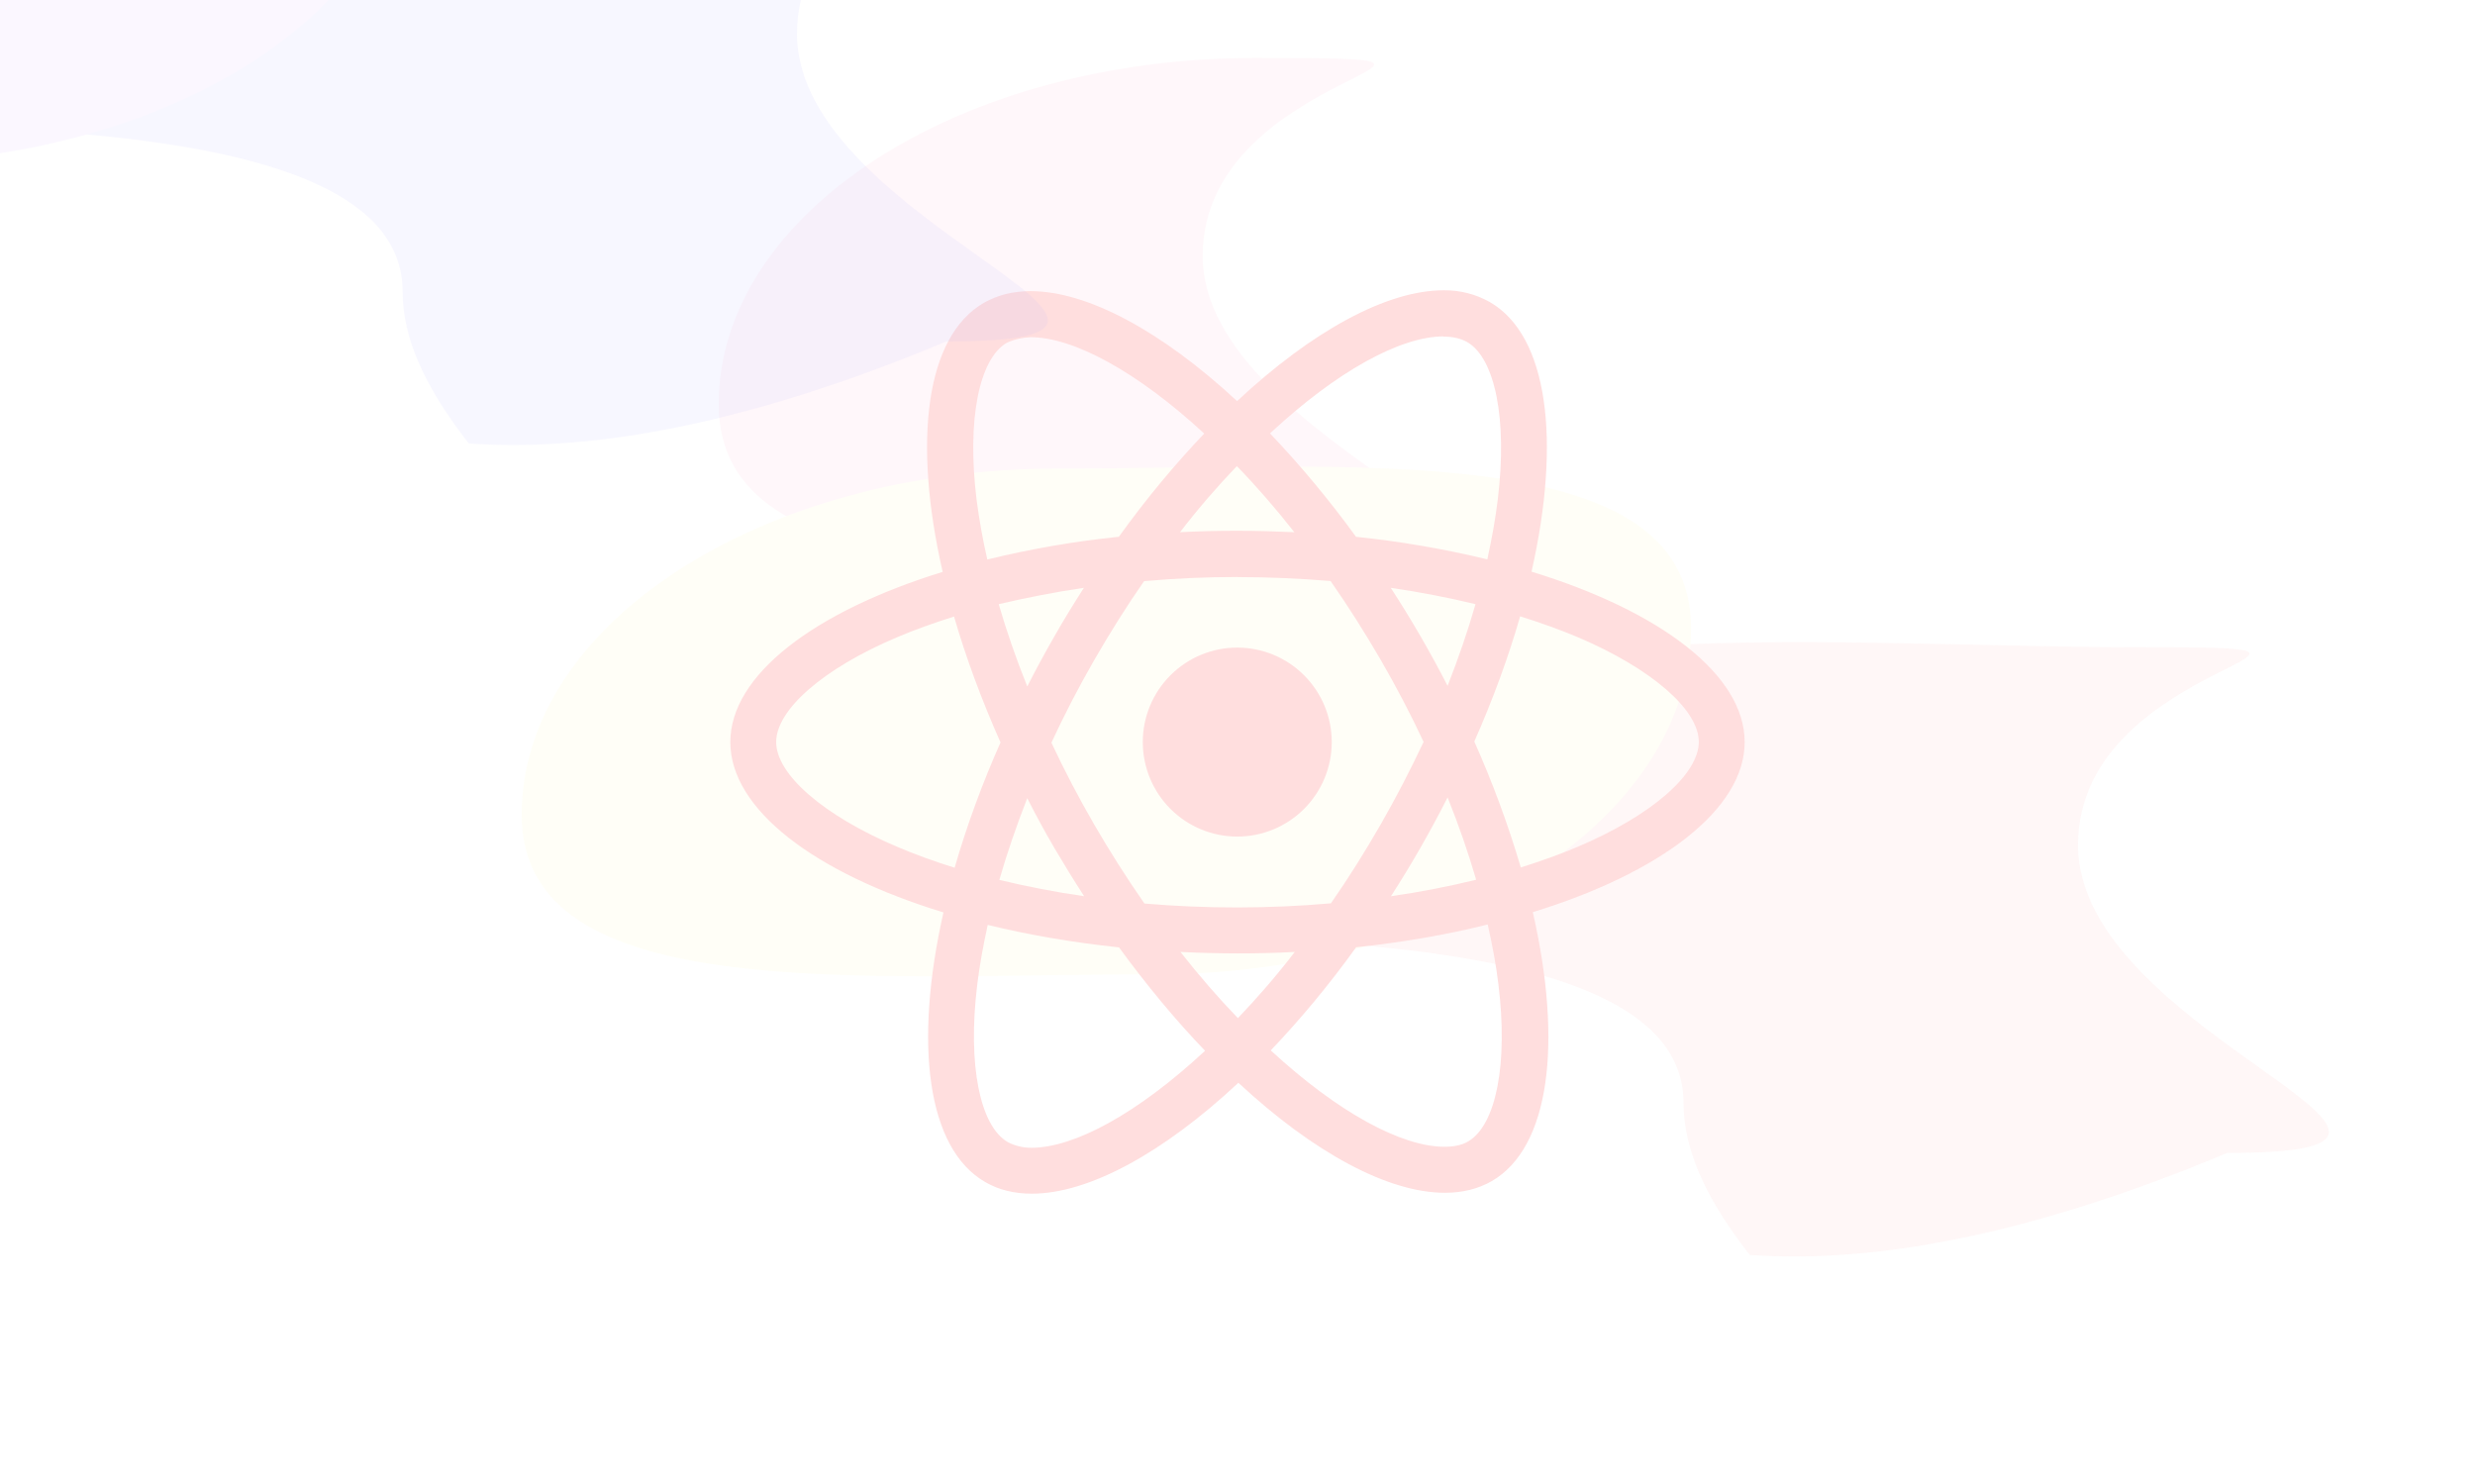 <svg width="854" height="512" viewBox="0 0 854 512" fill="none" xmlns="http://www.w3.org/2000/svg">
<g clip-path="url(#clip0_42_191)">
<g opacity="0.1">
<g filter="url(#filter0_f_42_191)">
<path d="M415 88.313C415 154.311 568.673 194.5 466.5 194.5C364.327 194.5 248 205.498 248 139.5C248 73.502 330.827 20 433 20C535.173 20 415 22.315 415 88.313Z" fill="#FFB0CC"/>
</g>
<g filter="url(#filter1_f_42_191)">
<path d="M717 291.626C717 357.624 870.673 397.813 768.5 397.813C509.5 506.313 461.5 339.311 461.5 273.313C461.5 207.315 632.827 223.313 735 223.313C837.173 223.313 717 225.628 717 291.626Z" fill="#FFAAAA"/>
</g>
<g filter="url(#filter2_f_42_191)">
<path d="M580.91 380.595C580.91 446.593 712.583 505.095 610.41 505.095C351.41 613.595 303.41 446.593 303.41 380.595C303.41 314.597 201.237 323.389 303.41 323.389C405.583 323.389 580.91 314.597 580.91 380.595Z" fill="white"/>
</g>
<g filter="url(#filter3_f_42_191)">
<path d="M583.5 216.687C583.5 282.685 500.673 336.187 398.5 336.187C296.327 336.187 180 347.185 180 281.187C180 215.189 262.827 161.687 365 161.687C467.173 161.687 583.5 150.689 583.5 216.687Z" fill="#FFF7B0"/>
</g>
</g>
<path d="M459.521 256.058C459.521 264.704 456.087 272.996 449.975 279.111C443.863 285.226 435.573 288.663 426.927 288.667C418.279 288.667 409.985 285.231 403.87 279.116C397.754 273.001 394.319 264.707 394.319 256.058C394.319 247.413 397.752 239.121 403.864 233.006C409.976 226.891 418.267 223.454 426.913 223.45C435.561 223.45 443.855 226.885 449.97 233.001C456.085 239.116 459.521 247.41 459.521 256.058ZM498.137 100.162C478.508 100.162 452.827 114.162 426.854 138.4C400.896 114.294 375.2 100.454 355.585 100.454C349.606 100.454 344.167 101.81 339.456 104.508C319.404 116.073 314.913 152.108 325.267 197.331C280.875 211.04 252 232.958 252 256.058C252 279.246 281.021 301.223 325.544 314.829C315.277 360.227 319.856 396.321 339.952 407.871C344.619 410.598 350.015 411.881 356.023 411.881C375.637 411.881 401.333 397.881 427.306 373.615C453.265 397.735 478.96 411.575 498.575 411.575C504.554 411.575 509.994 410.262 514.704 407.565C534.742 396.015 539.248 359.979 528.894 314.742C573.125 301.15 602 279.187 602 256.058C602 232.871 572.979 210.894 528.456 197.258C538.723 151.904 534.144 115.781 514.048 104.217C509.189 101.487 503.71 100.088 498.137 100.162ZM498.065 116.058V116.146C501.346 116.146 503.985 116.787 506.202 117.998C515.915 123.569 520.129 144.758 516.848 172.015C516.06 178.723 514.777 185.796 513.202 193.015C498.29 189.407 483.152 186.806 467.892 185.227C458.8 172.688 448.886 160.767 438.215 149.542C461.431 127.958 483.233 116.117 498.079 116.073L498.065 116.058ZM355.585 116.35C370.344 116.35 392.248 128.133 415.523 149.6C405.519 160.1 395.544 172.015 386.065 185.212C370.77 186.784 355.602 189.406 340.667 193.058C339.101 186.219 337.864 179.308 336.963 172.35C333.608 145.108 337.75 123.933 347.375 118.29C350.146 116.977 353.208 116.423 355.585 116.35ZM426.781 160.829C433.431 167.674 440.042 175.276 446.615 183.637C440.198 183.346 433.635 183.142 427 183.142C420.282 183.132 413.671 183.297 407.167 183.637C413.583 175.296 420.219 167.669 426.781 160.829ZM427 199.125C437.792 199.125 448.54 199.621 459.112 200.481C465.043 208.978 470.794 218.02 476.365 227.606C481.78 236.949 486.728 246.409 491.21 255.985C486.719 265.537 481.79 275.09 476.438 284.423C470.896 294.048 465.165 303.206 459.229 311.694C437.824 313.57 416.297 313.594 394.888 311.767C388.77 302.964 383.014 293.914 377.635 284.642C372.22 275.299 367.272 265.839 362.79 256.262C367.293 246.552 372.222 237.044 377.562 227.767C383.104 218.142 388.835 209.012 394.771 200.525C405.488 199.573 416.241 199.096 427 199.096V199.125ZM373.99 202.829C370.49 208.327 366.99 213.956 363.723 219.746C360.456 225.433 357.369 231.14 354.462 236.867C350.598 227.3 347.317 217.762 344.604 208.473C353.937 206.285 363.781 204.331 373.99 202.829ZM479.865 202.829C490.015 204.317 499.766 206.198 509.119 208.473C506.494 217.69 503.213 227.169 499.494 236.662C493.542 225.055 486.995 213.762 479.879 202.829H479.865ZM524.533 212.673C531.601 214.87 538.285 217.291 544.585 219.935C569.844 230.727 586.177 244.844 586.177 256.044C586.104 267.244 569.771 281.419 544.513 292.137C538.388 294.762 531.679 297.125 524.752 299.327C520.37 284.503 515.011 269.985 508.71 255.869C515.273 241.037 520.523 226.556 524.533 212.644V212.673ZM329.19 212.731C333.244 226.731 338.596 241.271 345.231 256.19C338.968 270.218 333.677 284.661 329.394 299.415C322.335 297.227 315.627 294.777 309.415 292.123C284.156 281.375 267.823 267.244 267.823 256.044C267.823 244.844 284.156 230.64 309.415 219.935C315.54 217.31 322.248 214.948 329.19 212.731ZM499.494 275.148C503.358 284.729 506.64 294.281 509.352 303.556C500.019 305.846 490.16 307.785 479.952 309.244C487.056 298.224 493.569 286.844 499.494 275.148ZM354.462 275.44C357.379 281.156 360.442 286.858 363.796 292.575C367.15 298.272 370.577 303.828 374.077 309.244C364.244 307.821 354.482 305.943 344.823 303.615C347.448 294.427 350.744 284.919 354.448 275.425L354.462 275.44ZM513.333 319C514.967 326.19 516.25 333.117 517.037 339.752C520.392 366.994 516.25 388.169 506.625 393.827C504.481 395.14 501.696 395.694 498.415 395.694C483.656 395.694 461.752 383.925 438.477 362.444C448.481 351.944 458.456 340.044 467.935 326.86C484.079 325.14 499.348 322.5 513.333 319ZM340.813 319.146C354.812 322.558 370.067 325.198 386.123 326.904C395.748 340.102 405.738 352.09 415.8 362.575C392.54 384.202 370.708 396.044 355.863 396.044C353.059 396.057 350.293 395.397 347.798 394.119C338.085 388.577 333.871 367.373 337.152 340.117C337.94 333.408 339.238 326.35 340.813 319.146ZM407.312 328.479C413.739 328.79 420.277 328.956 426.927 328.975C433.645 328.985 440.256 328.819 446.76 328.479C440.344 336.821 433.708 344.448 427.146 351.302C420.496 344.438 413.885 336.831 407.312 328.479Z" fill="#FFDEDE"/>
<g opacity="0.1">
<g filter="url(#filter4_f_42_191)">
<path d="M-27 -191.687C-27 -125.689 126.673 -85.5 24.5 -85.5C-77.673 -85.5 -194 -74.502 -194 -140.5C-194 -206.498 -111.173 -260 -9 -260C93.173 -260 -27 -257.685 -27 -191.687Z" fill="#FFB0CC"/>
</g>
<g filter="url(#filter5_f_42_191)">
<path d="M275 11.626C275 77.624 428.673 117.813 326.5 117.813C67.5 226.313 19.5 59.311 19.5 -6.687C19.5 -72.685 190.827 -56.687 293 -56.687C395.173 -56.687 275 -54.373 275 11.626Z" fill="#B1AAFF"/>
</g>
<g filter="url(#filter6_f_42_191)">
<path d="M138.91 100.595C138.91 166.593 270.583 225.095 168.41 225.095C-90.59 333.595 -138.59 166.593 -138.59 100.595C-138.59 34.597 -240.763 43.389 -138.59 43.389C-36.417 43.389 138.91 34.597 138.91 100.595Z" fill="white"/>
</g>
<g filter="url(#filter7_f_42_191)">
<path d="M141.5 -63.313C141.5 2.685 58.673 56.187 -43.5 56.187C-145.673 56.187 -262 67.185 -262 1.187C-262 -64.811 -179.173 -118.313 -77 -118.313C25.173 -118.313 141.5 -129.311 141.5 -63.313Z" fill="#D3B0FF"/>
</g>
</g>
</g>
<defs>
<filter id="filter0_f_42_191" x="105.9" y="-122.1" width="537.757" height="459.387" filterUnits="userSpaceOnUse" color-interpolation-filters="sRGB">
<feFlood flood-opacity="0" result="BackgroundImageFix"/>
<feBlend mode="normal" in="SourceGraphic" in2="BackgroundImageFix" result="shape"/>
<feGaussianBlur stdDeviation="71.05" result="effect1_foregroundBlur_42_191"/>
</filter>
<filter id="filter1_f_42_191" x="319.4" y="79.507" width="626.257" height="496.141" filterUnits="userSpaceOnUse" color-interpolation-filters="sRGB">
<feFlood flood-opacity="0" result="BackgroundImageFix"/>
<feBlend mode="normal" in="SourceGraphic" in2="BackgroundImageFix" result="shape"/>
<feGaussianBlur stdDeviation="71.05" result="effect1_foregroundBlur_42_191"/>
</filter>
<filter id="filter2_f_42_191" x="115.9" y="180.9" width="675.459" height="502.03" filterUnits="userSpaceOnUse" color-interpolation-filters="sRGB">
<feFlood flood-opacity="0" result="BackgroundImageFix"/>
<feBlend mode="normal" in="SourceGraphic" in2="BackgroundImageFix" result="shape"/>
<feGaussianBlur stdDeviation="71.05" result="effect1_foregroundBlur_42_191"/>
</filter>
<filter id="filter3_f_42_191" x="37.9" y="18.9" width="687.7" height="460.074" filterUnits="userSpaceOnUse" color-interpolation-filters="sRGB">
<feFlood flood-opacity="0" result="BackgroundImageFix"/>
<feBlend mode="normal" in="SourceGraphic" in2="BackgroundImageFix" result="shape"/>
<feGaussianBlur stdDeviation="71.05" result="effect1_foregroundBlur_42_191"/>
</filter>
<filter id="filter4_f_42_191" x="-336.1" y="-402.1" width="537.757" height="459.387" filterUnits="userSpaceOnUse" color-interpolation-filters="sRGB">
<feFlood flood-opacity="0" result="BackgroundImageFix"/>
<feBlend mode="normal" in="SourceGraphic" in2="BackgroundImageFix" result="shape"/>
<feGaussianBlur stdDeviation="71.05" result="effect1_foregroundBlur_42_191"/>
</filter>
<filter id="filter5_f_42_191" x="-122.6" y="-200.493" width="626.257" height="496.141" filterUnits="userSpaceOnUse" color-interpolation-filters="sRGB">
<feFlood flood-opacity="0" result="BackgroundImageFix"/>
<feBlend mode="normal" in="SourceGraphic" in2="BackgroundImageFix" result="shape"/>
<feGaussianBlur stdDeviation="71.05" result="effect1_foregroundBlur_42_191"/>
</filter>
<filter id="filter6_f_42_191" x="-326.1" y="-99.1" width="675.459" height="502.03" filterUnits="userSpaceOnUse" color-interpolation-filters="sRGB">
<feFlood flood-opacity="0" result="BackgroundImageFix"/>
<feBlend mode="normal" in="SourceGraphic" in2="BackgroundImageFix" result="shape"/>
<feGaussianBlur stdDeviation="71.05" result="effect1_foregroundBlur_42_191"/>
</filter>
<filter id="filter7_f_42_191" x="-404.1" y="-261.1" width="687.7" height="460.074" filterUnits="userSpaceOnUse" color-interpolation-filters="sRGB">
<feFlood flood-opacity="0" result="BackgroundImageFix"/>
<feBlend mode="normal" in="SourceGraphic" in2="BackgroundImageFix" result="shape"/>
<feGaussianBlur stdDeviation="71.05" result="effect1_foregroundBlur_42_191"/>
</filter>
<clipPath id="clip0_42_191">
<rect width="854" height="512" fill="white"/>
</clipPath>
</defs>
</svg>
